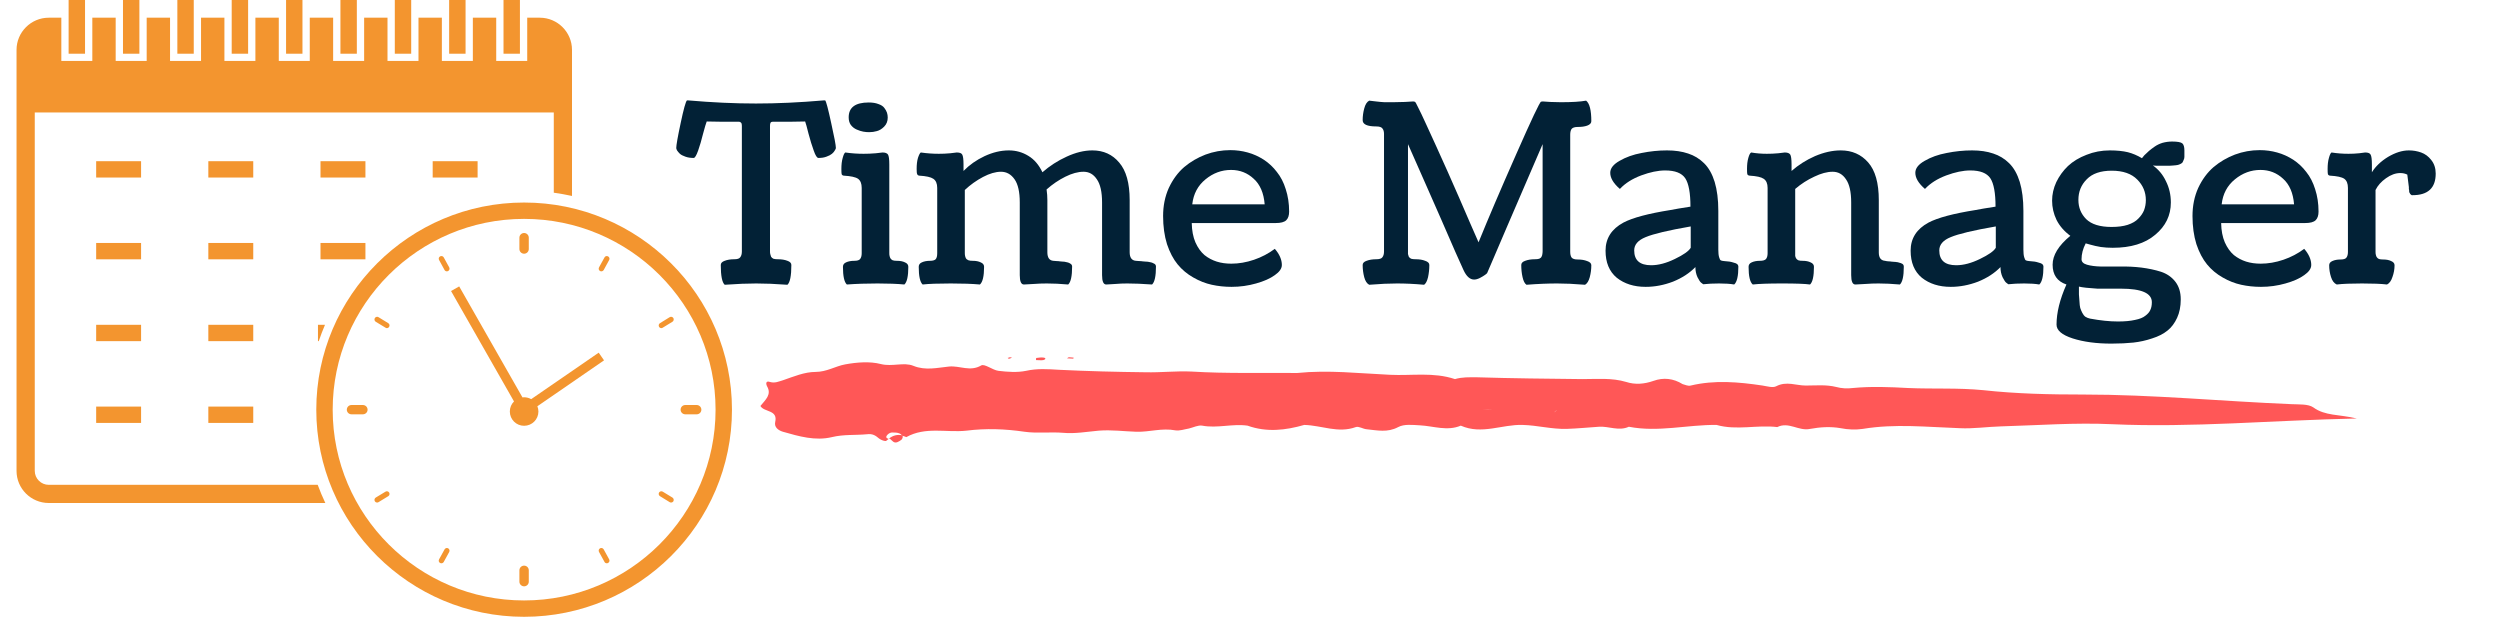 <svg xmlns="http://www.w3.org/2000/svg" xmlns:xlink="http://www.w3.org/1999/xlink" width="200" zoomAndPan="magnify" viewBox="0 0 150 37.5" height="50" preserveAspectRatio="xMidYMid meet" version="1.0"><defs><g/><clipPath id="id1"><path d="M 18 12 L 43.914 12 L 43.914 37.008 L 18 37.008 Z M 18 12 " clip-rule="nonzero"/></clipPath><clipPath id="id2"><path d="M 0.988 1 L 35 1 L 35 31 L 0.988 31 Z M 0.988 1 " clip-rule="nonzero"/></clipPath><clipPath id="id3"><path d="M 53 26 L 55 26 L 55 26.613 L 53 26.613 Z M 53 26 " clip-rule="nonzero"/></clipPath><clipPath id="id4"><path d="M 45 21.434 L 142 21.434 L 142 26.613 L 45 26.613 Z M 45 21.434 " clip-rule="nonzero"/></clipPath><clipPath id="id5"><path d="M 62 21.434 L 63 21.434 L 63 22 L 62 22 Z M 62 21.434 " clip-rule="nonzero"/></clipPath><clipPath id="id6"><path d="M 60 21.434 L 61 21.434 L 61 22 L 60 22 Z M 60 21.434 " clip-rule="nonzero"/></clipPath><clipPath id="id7"><path d="M 64 21.434 L 65 21.434 L 65 22 L 64 22 Z M 64 21.434 " clip-rule="nonzero"/></clipPath></defs><g clip-path="url(#id1)"><path fill="#f3952f" d="M 31.445 36.027 C 25.113 36.027 19.961 30.891 19.961 24.582 C 19.961 18.27 25.113 13.133 31.445 13.133 C 37.781 13.133 42.934 18.27 42.934 24.582 C 42.934 30.891 37.781 36.027 31.445 36.027 Z M 31.445 12.152 C 24.57 12.152 18.977 17.727 18.977 24.582 C 18.977 31.434 24.57 37.008 31.445 37.008 C 38.324 37.008 43.918 31.434 43.918 24.582 C 43.918 17.727 38.324 12.152 31.445 12.152 " fill-opacity="1" fill-rule="nonzero"/></g><path fill="#f3952f" d="M 31.445 15.223 C 31.602 15.223 31.727 15.098 31.727 14.941 L 31.727 14.262 C 31.727 14.105 31.602 13.98 31.445 13.98 C 31.293 13.98 31.164 14.105 31.164 14.262 L 31.164 14.941 C 31.164 15.098 31.293 15.223 31.445 15.223 " fill-opacity="1" fill-rule="nonzero"/><path fill="#f3952f" d="M 31.445 33.938 C 31.293 33.938 31.164 34.062 31.164 34.219 L 31.164 34.902 C 31.164 35.055 31.293 35.18 31.445 35.18 C 31.602 35.18 31.727 35.055 31.727 34.902 L 31.727 34.219 C 31.727 34.062 31.602 33.938 31.445 33.938 " fill-opacity="1" fill-rule="nonzero"/><path fill="#f3952f" d="M 41.801 24.301 L 41.117 24.301 C 40.961 24.301 40.836 24.426 40.836 24.582 C 40.836 24.734 40.961 24.859 41.117 24.859 L 41.801 24.859 C 41.957 24.859 42.082 24.734 42.082 24.582 C 42.082 24.426 41.957 24.301 41.801 24.301 " fill-opacity="1" fill-rule="nonzero"/><path fill="#f3952f" d="M 21.773 24.301 L 21.09 24.301 C 20.934 24.301 20.809 24.426 20.809 24.582 C 20.809 24.734 20.934 24.859 21.09 24.859 L 21.773 24.859 C 21.93 24.859 22.055 24.734 22.055 24.582 C 22.055 24.426 21.93 24.301 21.773 24.301 " fill-opacity="1" fill-rule="nonzero"/><path fill="#f3952f" d="M 40.348 29.855 L 39.766 29.5 C 39.691 29.453 39.59 29.477 39.543 29.551 C 39.5 29.625 39.523 29.727 39.598 29.77 L 40.18 30.129 C 40.207 30.145 40.234 30.152 40.266 30.152 C 40.316 30.152 40.371 30.125 40.402 30.078 C 40.445 30.004 40.422 29.902 40.348 29.855 " fill-opacity="1" fill-rule="nonzero"/><path fill="#f3952f" d="M 23.297 19.391 L 22.711 19.031 C 22.637 18.984 22.539 19.008 22.492 19.082 C 22.445 19.16 22.469 19.258 22.543 19.305 L 23.129 19.66 C 23.152 19.68 23.184 19.688 23.211 19.688 C 23.266 19.688 23.316 19.66 23.348 19.609 C 23.395 19.535 23.371 19.438 23.297 19.391 " fill-opacity="1" fill-rule="nonzero"/><path fill="#f3952f" d="M 36.223 32.965 C 36.18 32.887 36.082 32.855 36.004 32.898 C 35.926 32.941 35.898 33.039 35.941 33.117 L 36.27 33.715 C 36.297 33.77 36.352 33.797 36.41 33.797 C 36.434 33.797 36.461 33.793 36.484 33.777 C 36.562 33.738 36.594 33.641 36.551 33.562 L 36.223 32.965 " fill-opacity="1" fill-rule="nonzero"/><path fill="#f3952f" d="M 26.625 15.445 C 26.582 15.367 26.484 15.34 26.406 15.383 C 26.328 15.426 26.301 15.52 26.344 15.598 L 26.672 16.199 C 26.699 16.25 26.754 16.281 26.812 16.281 C 26.84 16.281 26.863 16.273 26.887 16.262 C 26.965 16.219 26.996 16.121 26.953 16.043 L 26.625 15.445 " fill-opacity="1" fill-rule="nonzero"/><path fill="#f3952f" d="M 23.129 29.5 L 22.543 29.855 C 22.469 29.902 22.445 30.004 22.492 30.078 C 22.523 30.125 22.574 30.152 22.629 30.152 C 22.656 30.152 22.688 30.145 22.711 30.129 L 23.297 29.77 C 23.371 29.727 23.395 29.625 23.348 29.551 C 23.301 29.477 23.203 29.453 23.129 29.5 " fill-opacity="1" fill-rule="nonzero"/><path fill="#f3952f" d="M 40.18 19.031 L 39.598 19.391 C 39.523 19.438 39.5 19.535 39.543 19.609 C 39.574 19.66 39.629 19.688 39.68 19.688 C 39.711 19.688 39.738 19.68 39.766 19.66 L 40.348 19.305 C 40.422 19.258 40.445 19.16 40.402 19.082 C 40.355 19.008 40.254 18.984 40.18 19.031 " fill-opacity="1" fill-rule="nonzero"/><path fill="#f3952f" d="M 26.887 32.898 C 26.812 32.855 26.715 32.887 26.672 32.965 L 26.344 33.562 C 26.301 33.641 26.328 33.738 26.406 33.777 C 26.43 33.793 26.457 33.797 26.484 33.797 C 26.539 33.797 26.594 33.77 26.625 33.715 L 26.953 33.117 C 26.996 33.039 26.965 32.941 26.887 32.898 " fill-opacity="1" fill-rule="nonzero"/><path fill="#f3952f" d="M 36.484 15.383 C 36.406 15.34 36.312 15.367 36.27 15.445 L 35.941 16.043 C 35.898 16.121 35.926 16.219 36.004 16.262 C 36.027 16.273 36.055 16.281 36.082 16.281 C 36.137 16.281 36.191 16.25 36.223 16.199 L 36.551 15.598 C 36.594 15.52 36.562 15.426 36.484 15.383 " fill-opacity="1" fill-rule="nonzero"/><path fill="#f3952f" d="M 36.242 21.621 L 35.922 21.16 L 31.871 23.949 C 31.746 23.879 31.602 23.836 31.445 23.836 C 31.414 23.836 31.379 23.84 31.348 23.844 L 27.551 17.184 L 27.062 17.461 L 30.84 24.086 C 30.684 24.242 30.59 24.453 30.59 24.691 C 30.59 25.164 30.973 25.547 31.445 25.547 C 31.922 25.547 32.305 25.164 32.305 24.691 C 32.305 24.578 32.281 24.473 32.242 24.375 L 36.242 21.621 " fill-opacity="1" fill-rule="nonzero"/><g clip-path="url(#id2)"><path fill="#f3952f" d="M 2.926 29.09 C 2.465 29.09 2.086 28.715 2.086 28.254 L 2.086 6.746 L 33.227 6.746 L 33.227 11.562 C 33.598 11.613 33.961 11.68 34.32 11.758 L 34.32 2.992 C 34.32 1.93 33.453 1.062 32.387 1.062 L 31.633 1.062 L 31.633 3.656 L 29.773 3.656 L 29.773 1.062 L 28.371 1.062 L 28.371 3.656 L 26.512 3.656 L 26.512 1.062 L 25.109 1.062 L 25.109 3.656 L 23.25 3.656 L 23.25 1.062 L 21.848 1.062 L 21.848 3.656 L 19.988 3.656 L 19.988 1.062 L 18.586 1.062 L 18.586 3.656 L 16.727 3.656 L 16.727 1.062 L 15.324 1.062 L 15.324 3.656 L 13.465 3.656 L 13.465 1.062 L 12.062 1.062 L 12.062 3.656 L 10.203 3.656 L 10.203 1.062 L 8.801 1.062 L 8.801 3.656 L 6.941 3.656 L 6.941 1.062 L 5.539 1.062 L 5.539 3.656 L 3.68 3.656 L 3.68 1.062 L 2.926 1.062 C 1.859 1.062 0.992 1.93 0.992 2.992 L 0.992 28.254 C 0.992 29.316 1.859 30.18 2.926 30.18 L 19.52 30.18 C 19.352 29.824 19.199 29.461 19.062 29.09 L 2.926 29.09 " fill-opacity="1" fill-rule="nonzero"/></g><path fill="#f3952f" d="M 5.102 -0.004 L 4.117 -0.004 L 4.117 3.223 L 5.102 3.223 L 5.102 -0.004 " fill-opacity="1" fill-rule="nonzero"/><path fill="#f3952f" d="M 8.363 -0.004 L 7.379 -0.004 L 7.379 3.223 L 8.363 3.223 L 8.363 -0.004 " fill-opacity="1" fill-rule="nonzero"/><path fill="#f3952f" d="M 11.625 -0.004 L 10.641 -0.004 L 10.641 3.223 L 11.625 3.223 L 11.625 -0.004 " fill-opacity="1" fill-rule="nonzero"/><path fill="#f3952f" d="M 14.887 -0.004 L 13.902 -0.004 L 13.902 3.223 L 14.887 3.223 L 14.887 -0.004 " fill-opacity="1" fill-rule="nonzero"/><path fill="#f3952f" d="M 18.148 -0.004 L 17.164 -0.004 L 17.164 3.223 L 18.148 3.223 L 18.148 -0.004 " fill-opacity="1" fill-rule="nonzero"/><path fill="#f3952f" d="M 21.41 -0.004 L 20.426 -0.004 L 20.426 3.223 L 21.41 3.223 L 21.41 -0.004 " fill-opacity="1" fill-rule="nonzero"/><path fill="#f3952f" d="M 24.672 -0.004 L 23.688 -0.004 L 23.688 3.223 L 24.672 3.223 L 24.672 -0.004 " fill-opacity="1" fill-rule="nonzero"/><path fill="#f3952f" d="M 27.934 -0.004 L 26.949 -0.004 L 26.949 3.223 L 27.934 3.223 L 27.934 -0.004 " fill-opacity="1" fill-rule="nonzero"/><path fill="#f3952f" d="M 31.195 -0.004 L 30.211 -0.004 L 30.211 3.223 L 31.195 3.223 L 31.195 -0.004 " fill-opacity="1" fill-rule="nonzero"/><path fill="#f3952f" d="M 8.465 14.578 L 5.77 14.578 L 5.77 15.559 L 8.465 15.559 L 8.465 14.578 " fill-opacity="1" fill-rule="nonzero"/><path fill="#f3952f" d="M 15.195 14.578 L 12.5 14.578 L 12.5 15.559 L 15.195 15.559 L 15.195 14.578 " fill-opacity="1" fill-rule="nonzero"/><path fill="#f3952f" d="M 21.926 14.578 L 19.23 14.578 L 19.23 15.559 L 21.926 15.559 L 21.926 14.578 " fill-opacity="1" fill-rule="nonzero"/><path fill="#f3952f" d="M 19.078 20.469 L 19.125 20.469 C 19.238 20.137 19.363 19.809 19.5 19.488 L 19.078 19.488 L 19.078 20.469 " fill-opacity="1" fill-rule="nonzero"/><path fill="#f3952f" d="M 8.465 9.672 L 5.77 9.672 L 5.77 10.652 L 8.465 10.652 L 8.465 9.672 " fill-opacity="1" fill-rule="nonzero"/><path fill="#f3952f" d="M 15.195 9.672 L 12.5 9.672 L 12.5 10.652 L 15.195 10.652 L 15.195 9.672 " fill-opacity="1" fill-rule="nonzero"/><path fill="#f3952f" d="M 21.926 9.672 L 19.23 9.672 L 19.23 10.652 L 21.926 10.652 L 21.926 9.672 " fill-opacity="1" fill-rule="nonzero"/><path fill="#f3952f" d="M 5.77 25.375 L 8.465 25.375 L 8.465 24.395 L 5.77 24.395 L 5.77 25.375 " fill-opacity="1" fill-rule="nonzero"/><path fill="#f3952f" d="M 12.5 25.375 L 15.195 25.375 L 15.195 24.395 L 12.5 24.395 L 12.5 25.375 " fill-opacity="1" fill-rule="nonzero"/><path fill="#f3952f" d="M 8.465 19.488 L 5.77 19.488 L 5.77 20.469 L 8.465 20.469 L 8.465 19.488 " fill-opacity="1" fill-rule="nonzero"/><path fill="#f3952f" d="M 15.195 19.488 L 12.5 19.488 L 12.5 20.469 L 15.195 20.469 L 15.195 19.488 " fill-opacity="1" fill-rule="nonzero"/><path fill="#f3952f" d="M 28.656 10.652 L 28.656 9.672 L 25.961 9.672 L 25.961 10.652 L 28.656 10.652 " fill-opacity="1" fill-rule="nonzero"/><g clip-path="url(#id3)"><path fill="#ff5757" d="M 54.137 26.121 C 54.18 26.184 54.18 26.27 54.094 26.379 C 54.027 26.441 53.938 26.484 53.848 26.527 C 53.629 26.613 53.539 26.441 53.43 26.355 C 53.406 26.336 53.363 26.312 53.34 26.312 C 53.586 26.121 53.848 26.055 54.137 26.121 Z M 54.137 26.121 " fill-opacity="1" fill-rule="nonzero"/></g><g clip-path="url(#id4)"><path fill="#ff5757" d="M 46.023 23.176 C 45.938 23.004 45.957 22.832 46.199 22.918 C 46.488 23.004 46.711 22.895 46.996 22.809 C 47.617 22.594 48.277 22.316 48.922 22.316 C 49.605 22.316 50.113 21.973 50.711 21.863 C 51.418 21.734 52.191 21.672 52.855 21.844 C 53.539 22.016 54.227 21.715 54.801 21.949 C 55.531 22.25 56.258 22.059 56.945 21.992 C 57.586 21.93 58.203 22.316 58.867 21.93 C 59.066 21.801 59.555 22.207 59.906 22.25 C 60.461 22.316 61.035 22.359 61.562 22.25 C 62.227 22.102 62.867 22.145 63.555 22.188 C 65.277 22.273 67.004 22.316 68.727 22.336 C 69.656 22.359 70.562 22.25 71.488 22.293 C 73.613 22.422 75.734 22.359 77.836 22.379 C 79.691 22.188 81.547 22.402 83.406 22.488 C 84.711 22.551 86.012 22.316 87.297 22.746 C 87.738 22.617 88.156 22.637 88.621 22.637 C 90.723 22.703 92.844 22.723 94.945 22.746 C 95.828 22.746 96.711 22.66 97.574 22.918 C 98.105 23.09 98.656 23.047 99.211 22.852 C 99.809 22.637 100.402 22.703 100.957 23.047 C 101.113 23.09 101.289 23.176 101.441 23.133 C 102.879 22.789 104.316 22.918 105.754 23.133 C 106.02 23.176 106.371 23.281 106.57 23.176 C 107.191 22.852 107.766 23.133 108.34 23.133 C 108.961 23.133 109.555 23.066 110.176 23.219 C 110.484 23.305 110.84 23.324 111.168 23.281 C 112.273 23.176 113.379 23.219 114.484 23.281 C 115.988 23.348 117.492 23.262 118.996 23.41 C 120.984 23.629 122.996 23.672 124.984 23.672 C 129.164 23.672 133.32 24.078 137.496 24.25 C 137.941 24.273 138.492 24.23 138.801 24.445 C 139.508 24.961 140.328 24.852 141.41 25.109 C 136.281 25.219 131.527 25.668 126.73 25.453 C 124.52 25.348 122.289 25.52 120.078 25.582 C 119.238 25.605 118.398 25.734 117.582 25.691 C 115.637 25.625 113.711 25.41 111.766 25.734 C 111.348 25.797 110.859 25.777 110.441 25.691 C 109.82 25.582 109.203 25.625 108.605 25.734 C 107.922 25.883 107.324 25.281 106.637 25.625 C 105.422 25.477 104.207 25.84 102.992 25.496 C 101.246 25.477 99.496 25.949 97.73 25.605 C 97.133 25.883 96.512 25.562 95.938 25.605 C 95.297 25.648 94.656 25.711 93.992 25.734 C 93.086 25.754 92.246 25.52 91.363 25.496 C 90.125 25.453 88.91 26.098 87.648 25.539 C 86.832 25.883 86.012 25.562 85.195 25.52 C 84.754 25.496 84.246 25.434 83.891 25.625 C 83.25 25.969 82.633 25.82 81.988 25.754 C 81.77 25.734 81.527 25.562 81.348 25.625 C 80.289 26.012 79.293 25.52 78.254 25.496 C 77.125 25.82 76 25.949 74.852 25.539 C 73.945 25.41 73.039 25.711 72.133 25.539 C 71.887 25.496 71.602 25.648 71.336 25.711 C 71.07 25.754 70.781 25.863 70.516 25.82 C 69.723 25.668 68.969 25.926 68.195 25.906 C 67.445 25.883 66.691 25.777 65.918 25.84 C 65.211 25.906 64.461 26.035 63.797 25.969 C 63.023 25.906 62.227 26.012 61.477 25.906 C 60.305 25.734 59.156 25.691 57.984 25.84 C 56.789 25.969 55.531 25.582 54.379 26.227 C 54.293 26.184 54.203 26.164 54.113 26.141 C 54.094 26.078 54.027 26.035 53.98 26.012 C 53.848 25.949 53.672 25.949 53.52 25.949 C 53.43 25.949 53.32 26.012 53.254 26.078 C 53.098 26.25 53.207 26.293 53.32 26.336 C 53.273 26.379 53.23 26.398 53.188 26.441 C 53.121 26.508 52.855 26.398 52.746 26.312 C 52.523 26.121 52.348 26.012 52.016 26.055 C 51.309 26.121 50.621 26.055 49.914 26.227 C 48.922 26.465 47.949 26.184 46.977 25.906 C 46.688 25.82 46.445 25.625 46.512 25.324 C 46.688 24.574 45.848 24.746 45.625 24.359 C 45.938 23.973 46.312 23.672 46.023 23.176 Z M 99.254 24.789 C 99.32 24.746 99.363 24.68 99.43 24.637 C 99.363 24.68 99.32 24.746 99.254 24.789 Z M 75.469 24.445 C 75.559 24.488 75.645 24.531 75.711 24.574 C 75.645 24.531 75.559 24.488 75.469 24.445 Z M 89.574 24.594 C 89.375 24.574 89.176 24.574 88.953 24.551 C 89.195 24.574 89.375 24.594 89.574 24.594 Z M 93.242 24.746 C 93.309 24.703 93.375 24.637 93.418 24.617 C 93.352 24.637 93.285 24.703 93.242 24.746 Z M 93.242 24.746 " fill-opacity="1" fill-rule="nonzero"/></g><g clip-path="url(#id5)"><path fill="#ff5757" d="M 62.602 21.605 C 62.473 21.629 62.316 21.605 62.16 21.605 C 62.16 21.543 62.16 21.477 62.184 21.477 C 62.34 21.457 62.473 21.434 62.625 21.457 C 62.758 21.477 62.758 21.562 62.602 21.605 Z M 62.602 21.605 " fill-opacity="1" fill-rule="nonzero"/></g><g clip-path="url(#id6)"><path fill="#ff5757" d="M 60.461 21.477 C 60.504 21.457 60.547 21.457 60.59 21.434 C 60.637 21.434 60.68 21.457 60.723 21.457 C 60.656 21.477 60.613 21.52 60.547 21.52 C 60.527 21.543 60.504 21.5 60.461 21.477 Z M 60.461 21.477 " fill-opacity="1" fill-rule="nonzero"/></g><g clip-path="url(#id7)"><path fill="#ff5757" d="M 64.02 21.5 C 64.062 21.477 64.105 21.434 64.129 21.434 C 64.219 21.434 64.328 21.457 64.418 21.457 C 64.418 21.477 64.395 21.52 64.395 21.52 C 64.262 21.52 64.152 21.5 64.02 21.5 Z M 64.02 21.5 " fill-opacity="1" fill-rule="nonzero"/></g><g fill="#022136" fill-opacity="1"><g transform="translate(40.528, 17.008)"><g><path d="M 3.984 -1.922 L 3.984 -9.453 C 3.984 -9.504 3.977 -9.547 3.969 -9.578 C 3.969 -9.609 3.953 -9.633 3.922 -9.656 C 3.898 -9.688 3.863 -9.703 3.812 -9.703 C 3.582 -9.703 3.25 -9.703 2.812 -9.703 C 2.383 -9.711 2.07 -9.719 1.875 -9.719 C 1.832 -9.613 1.758 -9.367 1.656 -8.984 C 1.562 -8.598 1.461 -8.258 1.359 -7.969 C 1.254 -7.676 1.164 -7.531 1.094 -7.531 C 0.906 -7.531 0.738 -7.555 0.594 -7.609 C 0.445 -7.66 0.336 -7.719 0.266 -7.781 C 0.191 -7.852 0.133 -7.922 0.094 -7.984 C 0.062 -8.047 0.047 -8.094 0.047 -8.125 C 0.047 -8.289 0.133 -8.789 0.312 -9.625 C 0.488 -10.457 0.613 -10.91 0.688 -10.984 C 0.695 -10.984 0.707 -10.984 0.719 -10.984 C 0.738 -10.984 0.754 -10.984 0.766 -10.984 C 2.211 -10.859 3.566 -10.797 4.828 -10.797 C 6.086 -10.797 7.441 -10.859 8.891 -10.984 C 8.898 -10.984 8.91 -10.984 8.922 -10.984 C 8.941 -10.984 8.961 -10.984 8.984 -10.984 C 9.047 -10.91 9.164 -10.457 9.344 -9.625 C 9.531 -8.789 9.625 -8.289 9.625 -8.125 C 9.625 -8.094 9.602 -8.047 9.562 -7.984 C 9.531 -7.922 9.473 -7.852 9.391 -7.781 C 9.316 -7.719 9.207 -7.66 9.062 -7.609 C 8.926 -7.555 8.766 -7.531 8.578 -7.531 C 8.492 -7.531 8.398 -7.676 8.297 -7.969 C 8.191 -8.258 8.086 -8.598 7.984 -8.984 C 7.891 -9.367 7.82 -9.613 7.781 -9.719 C 7.594 -9.719 7.281 -9.711 6.844 -9.703 C 6.406 -9.703 6.07 -9.703 5.844 -9.703 C 5.77 -9.703 5.723 -9.68 5.703 -9.641 C 5.68 -9.598 5.672 -9.535 5.672 -9.453 L 5.672 -1.938 C 5.672 -1.863 5.676 -1.805 5.688 -1.766 C 5.695 -1.723 5.711 -1.672 5.734 -1.609 C 5.766 -1.555 5.812 -1.516 5.875 -1.484 C 5.945 -1.461 6.035 -1.453 6.141 -1.453 C 6.367 -1.453 6.562 -1.422 6.719 -1.359 C 6.875 -1.305 6.953 -1.223 6.953 -1.109 C 6.953 -0.461 6.875 -0.066 6.719 0.078 C 5.988 0.023 5.363 0 4.844 0 C 4.332 0 3.703 0.023 2.953 0.078 C 2.797 -0.066 2.719 -0.461 2.719 -1.109 C 2.719 -1.223 2.797 -1.305 2.953 -1.359 C 3.109 -1.422 3.301 -1.453 3.531 -1.453 C 3.719 -1.453 3.836 -1.492 3.891 -1.578 C 3.953 -1.66 3.984 -1.773 3.984 -1.922 Z M 3.984 -1.922 "/></g></g></g><g fill="#022136" fill-opacity="1"><g transform="translate(50.202, 17.008)"><g><path d="M 1.953 -9.078 C 1.836 -9.078 1.719 -9.086 1.594 -9.109 C 1.477 -9.129 1.348 -9.172 1.203 -9.234 C 1.055 -9.297 0.938 -9.391 0.844 -9.516 C 0.758 -9.641 0.719 -9.789 0.719 -9.969 C 0.719 -10.562 1.117 -10.859 1.922 -10.859 C 2.148 -10.859 2.344 -10.828 2.5 -10.766 C 2.664 -10.711 2.785 -10.633 2.859 -10.531 C 2.93 -10.438 2.984 -10.344 3.016 -10.25 C 3.047 -10.156 3.062 -10.055 3.062 -9.953 C 3.062 -9.734 2.988 -9.551 2.844 -9.406 C 2.707 -9.27 2.562 -9.18 2.406 -9.141 C 2.258 -9.098 2.109 -9.078 1.953 -9.078 Z M 3.156 -7.141 L 3.156 -1.828 C 3.156 -1.754 3.16 -1.695 3.172 -1.656 C 3.18 -1.613 3.195 -1.566 3.219 -1.516 C 3.25 -1.461 3.297 -1.422 3.359 -1.391 C 3.43 -1.367 3.52 -1.359 3.625 -1.359 C 3.812 -1.359 3.969 -1.328 4.094 -1.266 C 4.227 -1.211 4.297 -1.125 4.297 -1 C 4.297 -0.438 4.219 -0.082 4.062 0.062 C 3.625 0.02 3.086 0 2.453 0 C 1.797 0 1.18 0.02 0.609 0.062 C 0.453 -0.082 0.375 -0.438 0.375 -1 C 0.375 -1.125 0.438 -1.211 0.562 -1.266 C 0.695 -1.328 0.859 -1.359 1.047 -1.359 C 1.234 -1.359 1.352 -1.395 1.406 -1.469 C 1.469 -1.551 1.5 -1.664 1.5 -1.812 L 1.5 -5.734 C 1.5 -5.992 1.426 -6.176 1.281 -6.281 C 1.133 -6.383 0.848 -6.445 0.422 -6.469 C 0.359 -6.477 0.316 -6.508 0.297 -6.562 C 0.285 -6.613 0.281 -6.719 0.281 -6.875 C 0.281 -7.125 0.305 -7.344 0.359 -7.531 C 0.41 -7.719 0.461 -7.828 0.516 -7.859 C 0.891 -7.805 1.254 -7.781 1.609 -7.781 C 1.836 -7.781 2.082 -7.789 2.344 -7.812 C 2.602 -7.844 2.738 -7.859 2.75 -7.859 C 2.914 -7.859 3.023 -7.816 3.078 -7.734 C 3.129 -7.648 3.156 -7.453 3.156 -7.141 Z M 3.156 -7.141 "/></g></g></g><g fill="#022136" fill-opacity="1"><g transform="translate(54.733, 17.008)"><g><path d="M 3.078 -7.141 L 3.078 -6.75 C 3.43 -7.113 3.852 -7.41 4.344 -7.641 C 4.832 -7.867 5.316 -7.984 5.797 -7.984 C 6.223 -7.984 6.613 -7.875 6.969 -7.656 C 7.32 -7.445 7.602 -7.117 7.812 -6.672 C 8.25 -7.055 8.734 -7.367 9.266 -7.609 C 9.805 -7.859 10.32 -7.984 10.812 -7.984 C 11.477 -7.984 12.016 -7.738 12.422 -7.25 C 12.836 -6.77 13.047 -6.02 13.047 -5 L 13.047 -1.875 C 13.047 -1.551 13.172 -1.379 13.422 -1.359 C 13.473 -1.359 13.539 -1.352 13.625 -1.344 C 13.707 -1.344 13.77 -1.336 13.812 -1.328 C 13.863 -1.328 13.926 -1.32 14 -1.312 C 14.07 -1.312 14.129 -1.305 14.172 -1.297 C 14.223 -1.285 14.273 -1.273 14.328 -1.266 C 14.379 -1.254 14.422 -1.238 14.453 -1.219 C 14.484 -1.207 14.516 -1.191 14.547 -1.172 C 14.578 -1.148 14.598 -1.125 14.609 -1.094 C 14.617 -1.07 14.625 -1.047 14.625 -1.016 C 14.625 -0.441 14.547 -0.082 14.391 0.062 C 13.816 0.02 13.32 0 12.906 0 C 12.664 0 12.422 0.008 12.172 0.031 C 11.922 0.051 11.742 0.062 11.641 0.062 C 11.473 0.062 11.391 -0.125 11.391 -0.5 L 11.391 -4.859 C 11.391 -5.492 11.285 -5.957 11.078 -6.25 C 10.879 -6.551 10.613 -6.703 10.281 -6.703 C 9.945 -6.703 9.582 -6.602 9.188 -6.406 C 8.789 -6.207 8.414 -5.953 8.062 -5.641 C 8.094 -5.422 8.109 -5.207 8.109 -5 L 8.109 -1.875 C 8.109 -1.551 8.227 -1.379 8.469 -1.359 C 8.52 -1.359 8.582 -1.352 8.656 -1.344 C 8.738 -1.344 8.801 -1.336 8.844 -1.328 C 8.895 -1.328 8.953 -1.32 9.016 -1.312 C 9.086 -1.312 9.141 -1.305 9.172 -1.297 C 9.211 -1.285 9.258 -1.273 9.312 -1.266 C 9.363 -1.254 9.406 -1.238 9.438 -1.219 C 9.469 -1.207 9.492 -1.191 9.516 -1.172 C 9.547 -1.148 9.566 -1.125 9.578 -1.094 C 9.586 -1.07 9.594 -1.047 9.594 -1.016 C 9.594 -0.441 9.516 -0.082 9.359 0.062 C 8.891 0.02 8.461 0 8.078 0 C 7.828 0 7.555 0.008 7.266 0.031 C 6.973 0.051 6.785 0.062 6.703 0.062 C 6.535 0.062 6.453 -0.125 6.453 -0.5 L 6.453 -4.859 C 6.453 -5.492 6.348 -5.957 6.141 -6.25 C 5.93 -6.551 5.66 -6.703 5.328 -6.703 C 5.004 -6.703 4.645 -6.598 4.25 -6.391 C 3.852 -6.18 3.488 -5.922 3.156 -5.609 L 3.156 -1.828 C 3.156 -1.766 3.16 -1.707 3.172 -1.656 C 3.18 -1.613 3.195 -1.566 3.219 -1.516 C 3.25 -1.461 3.301 -1.422 3.375 -1.391 C 3.445 -1.367 3.535 -1.359 3.641 -1.359 C 3.828 -1.359 3.984 -1.328 4.109 -1.266 C 4.242 -1.211 4.312 -1.125 4.312 -1 C 4.312 -0.438 4.227 -0.082 4.062 0.062 C 3.594 0.02 3.008 0 2.312 0 C 1.551 0 0.988 0.02 0.625 0.062 C 0.469 -0.082 0.391 -0.438 0.391 -1 C 0.391 -1.125 0.453 -1.211 0.578 -1.266 C 0.711 -1.328 0.875 -1.359 1.062 -1.359 C 1.227 -1.359 1.344 -1.391 1.406 -1.453 C 1.469 -1.523 1.5 -1.645 1.5 -1.812 L 1.5 -5.734 C 1.5 -5.992 1.422 -6.176 1.266 -6.281 C 1.117 -6.383 0.836 -6.445 0.422 -6.469 C 0.359 -6.477 0.316 -6.508 0.297 -6.562 C 0.273 -6.613 0.266 -6.719 0.266 -6.875 C 0.266 -7.125 0.289 -7.344 0.344 -7.531 C 0.406 -7.719 0.461 -7.828 0.516 -7.859 C 0.891 -7.805 1.25 -7.781 1.594 -7.781 C 1.812 -7.781 2.039 -7.789 2.281 -7.812 C 2.531 -7.844 2.66 -7.859 2.672 -7.859 C 2.848 -7.859 2.957 -7.816 3 -7.734 C 3.051 -7.648 3.078 -7.453 3.078 -7.141 Z M 3.078 -7.141 "/></g></g></g><g fill="#022136" fill-opacity="1"><g transform="translate(69.536, 17.008)"><g><path d="M 7.812 -4.312 C 7.812 -4.082 7.754 -3.91 7.641 -3.797 C 7.523 -3.68 7.312 -3.625 7 -3.625 L 1.969 -3.625 C 1.977 -3.176 2.051 -2.789 2.188 -2.469 C 2.332 -2.145 2.516 -1.891 2.734 -1.703 C 2.961 -1.523 3.207 -1.395 3.469 -1.312 C 3.738 -1.227 4.031 -1.188 4.344 -1.188 C 4.789 -1.188 5.242 -1.266 5.703 -1.422 C 6.16 -1.578 6.578 -1.797 6.953 -2.078 C 7.234 -1.754 7.375 -1.43 7.375 -1.109 C 7.375 -0.898 7.234 -0.695 6.953 -0.5 C 6.68 -0.301 6.305 -0.133 5.828 0 C 5.359 0.133 4.867 0.203 4.359 0.203 C 3.941 0.203 3.547 0.16 3.172 0.078 C 2.797 -0.004 2.426 -0.148 2.062 -0.359 C 1.695 -0.566 1.383 -0.828 1.125 -1.141 C 0.863 -1.461 0.648 -1.867 0.484 -2.359 C 0.328 -2.859 0.25 -3.422 0.25 -4.047 C 0.25 -4.66 0.363 -5.223 0.594 -5.734 C 0.832 -6.242 1.141 -6.66 1.516 -6.984 C 1.898 -7.305 2.328 -7.555 2.797 -7.734 C 3.273 -7.91 3.77 -8 4.281 -8 C 4.645 -8 4.992 -7.953 5.328 -7.859 C 5.672 -7.766 5.992 -7.617 6.297 -7.422 C 6.598 -7.223 6.859 -6.977 7.078 -6.688 C 7.305 -6.406 7.484 -6.062 7.609 -5.656 C 7.742 -5.25 7.812 -4.801 7.812 -4.312 Z M 6.344 -4.75 C 6.289 -5.426 6.07 -5.938 5.688 -6.281 C 5.312 -6.633 4.859 -6.812 4.328 -6.812 C 3.766 -6.812 3.254 -6.625 2.797 -6.25 C 2.336 -5.875 2.07 -5.375 2 -4.75 Z M 6.344 -4.75 "/></g></g></g><g fill="#022136" fill-opacity="1"><g transform="translate(77.612, 17.008)"><g/></g></g><g fill="#022136" fill-opacity="1"><g transform="translate(81.26, 17.008)"><g><path d="M 0.891 -10.969 C 0.973 -10.957 1.109 -10.941 1.297 -10.922 C 1.484 -10.898 1.656 -10.883 1.812 -10.875 C 1.969 -10.875 2.141 -10.875 2.328 -10.875 C 2.523 -10.875 2.758 -10.879 3.031 -10.891 C 3.312 -10.91 3.484 -10.922 3.547 -10.922 C 3.555 -10.922 3.57 -10.914 3.594 -10.906 C 3.613 -10.906 3.625 -10.906 3.625 -10.906 C 3.656 -10.906 3.723 -10.789 3.828 -10.562 C 3.941 -10.344 4.098 -10.016 4.297 -9.578 C 4.492 -9.148 4.691 -8.719 4.891 -8.281 C 5.086 -7.852 5.328 -7.32 5.609 -6.688 C 5.891 -6.051 6.117 -5.531 6.297 -5.125 C 6.473 -4.719 6.691 -4.211 6.953 -3.609 C 7.211 -3.016 7.379 -2.633 7.453 -2.469 C 8.023 -3.875 8.773 -5.629 9.703 -7.734 C 10.629 -9.836 11.129 -10.895 11.203 -10.906 C 11.234 -10.914 11.266 -10.922 11.297 -10.922 C 11.336 -10.922 11.488 -10.91 11.75 -10.891 C 12.008 -10.879 12.223 -10.875 12.391 -10.875 C 13.066 -10.875 13.57 -10.906 13.906 -10.969 C 14.113 -10.812 14.219 -10.398 14.219 -9.734 C 14.219 -9.617 14.133 -9.531 13.969 -9.469 C 13.812 -9.414 13.625 -9.391 13.406 -9.391 C 13.219 -9.391 13.094 -9.348 13.031 -9.266 C 12.977 -9.18 12.953 -9.066 12.953 -8.922 L 12.953 -1.906 C 12.953 -1.758 12.977 -1.645 13.031 -1.562 C 13.094 -1.477 13.219 -1.438 13.406 -1.438 C 13.625 -1.438 13.812 -1.406 13.969 -1.344 C 14.133 -1.289 14.219 -1.207 14.219 -1.094 C 14.219 -0.852 14.188 -0.613 14.125 -0.375 C 14.062 -0.145 13.969 0.004 13.844 0.078 C 13.188 0.023 12.629 0 12.172 0 C 11.641 0 11.023 0.023 10.328 0.078 C 10.223 0.004 10.145 -0.145 10.094 -0.375 C 10.039 -0.613 10.016 -0.859 10.016 -1.109 C 10.016 -1.223 10.094 -1.305 10.25 -1.359 C 10.414 -1.422 10.609 -1.453 10.828 -1.453 C 10.93 -1.453 11.02 -1.461 11.094 -1.484 C 11.164 -1.516 11.211 -1.555 11.234 -1.609 C 11.266 -1.672 11.281 -1.723 11.281 -1.766 C 11.289 -1.805 11.297 -1.863 11.297 -1.938 L 11.297 -8.359 C 11.297 -8.359 11.18 -8.094 10.953 -7.562 C 10.723 -7.039 10.445 -6.398 10.125 -5.641 C 9.801 -4.879 9.473 -4.117 9.141 -3.359 C 8.816 -2.598 8.539 -1.953 8.312 -1.422 L 7.969 -0.625 C 7.969 -0.613 7.926 -0.578 7.844 -0.516 C 7.77 -0.461 7.664 -0.398 7.531 -0.328 C 7.406 -0.266 7.289 -0.234 7.188 -0.234 C 6.938 -0.234 6.723 -0.426 6.547 -0.812 C 6.484 -0.945 6.32 -1.305 6.062 -1.891 C 5.812 -2.473 5.531 -3.117 5.219 -3.828 C 4.906 -4.535 4.598 -5.234 4.297 -5.922 C 3.992 -6.617 3.738 -7.195 3.531 -7.656 C 3.32 -8.125 3.219 -8.359 3.219 -8.359 L 3.219 -1.938 C 3.219 -1.863 3.219 -1.805 3.219 -1.766 C 3.227 -1.723 3.242 -1.672 3.266 -1.609 C 3.297 -1.555 3.344 -1.516 3.406 -1.484 C 3.477 -1.461 3.57 -1.453 3.688 -1.453 C 3.906 -1.453 4.094 -1.422 4.25 -1.359 C 4.414 -1.305 4.5 -1.223 4.5 -1.109 C 4.5 -0.859 4.473 -0.613 4.422 -0.375 C 4.367 -0.145 4.289 0.004 4.188 0.078 C 3.594 0.023 3.051 0 2.562 0 C 2.102 0 1.547 0.023 0.891 0.078 C 0.754 0.004 0.656 -0.145 0.594 -0.375 C 0.531 -0.613 0.5 -0.859 0.5 -1.109 C 0.5 -1.223 0.578 -1.305 0.734 -1.359 C 0.898 -1.422 1.094 -1.453 1.312 -1.453 C 1.508 -1.453 1.633 -1.492 1.688 -1.578 C 1.75 -1.66 1.781 -1.773 1.781 -1.922 L 1.781 -8.969 C 1.781 -9.113 1.75 -9.223 1.688 -9.297 C 1.633 -9.379 1.508 -9.422 1.312 -9.422 C 0.77 -9.422 0.5 -9.547 0.5 -9.797 C 0.5 -10.035 0.531 -10.27 0.594 -10.5 C 0.656 -10.738 0.754 -10.895 0.891 -10.969 Z M 0.891 -10.969 "/></g></g></g><g fill="#022136" fill-opacity="1"><g transform="translate(96.099, 17.008)"><g><path d="M 5.625 -0.984 C 5.27 -0.617 4.82 -0.328 4.281 -0.109 C 3.738 0.098 3.191 0.203 2.641 0.203 C 1.941 0.203 1.363 0.02 0.906 -0.344 C 0.457 -0.719 0.234 -1.258 0.234 -1.969 C 0.234 -2.707 0.594 -3.27 1.312 -3.656 C 1.863 -3.945 2.801 -4.195 4.125 -4.406 C 4.375 -4.457 4.773 -4.523 5.328 -4.609 C 5.328 -5.43 5.223 -6 5.016 -6.312 C 4.805 -6.625 4.406 -6.781 3.812 -6.781 C 3.383 -6.781 2.906 -6.68 2.375 -6.484 C 1.844 -6.285 1.414 -6.016 1.094 -5.672 C 0.707 -6.004 0.516 -6.328 0.516 -6.641 C 0.516 -6.91 0.703 -7.148 1.078 -7.359 C 1.453 -7.578 1.891 -7.734 2.391 -7.828 C 2.898 -7.93 3.41 -7.984 3.922 -7.984 C 4.398 -7.984 4.82 -7.922 5.188 -7.797 C 5.551 -7.68 5.867 -7.488 6.141 -7.219 C 6.422 -6.945 6.633 -6.57 6.781 -6.094 C 6.926 -5.613 7 -5.035 7 -4.359 L 7 -2.031 C 7 -1.832 7.016 -1.68 7.047 -1.578 C 7.078 -1.473 7.109 -1.41 7.141 -1.391 C 7.18 -1.367 7.25 -1.352 7.344 -1.344 C 7.488 -1.332 7.598 -1.32 7.672 -1.312 C 7.742 -1.301 7.828 -1.281 7.922 -1.25 C 8.023 -1.227 8.098 -1.195 8.141 -1.156 C 8.18 -1.113 8.203 -1.066 8.203 -1.016 C 8.203 -0.441 8.117 -0.082 7.953 0.062 C 7.723 0.02 7.422 0 7.047 0 C 6.703 0 6.383 0.016 6.094 0.047 C 6.062 0.023 6.02 -0.004 5.969 -0.047 C 5.914 -0.086 5.844 -0.195 5.75 -0.375 C 5.664 -0.562 5.625 -0.766 5.625 -0.984 Z M 2.969 -1.094 C 3.406 -1.094 3.879 -1.219 4.391 -1.469 C 4.91 -1.719 5.227 -1.941 5.344 -2.141 L 5.344 -3.422 C 4.008 -3.191 3.109 -2.977 2.641 -2.781 C 2.18 -2.594 1.953 -2.328 1.953 -1.984 C 1.953 -1.391 2.289 -1.094 2.969 -1.094 Z M 2.969 -1.094 "/></g></g></g><g fill="#022136" fill-opacity="1"><g transform="translate(104.54, 17.008)"><g><path d="M 9.453 0.062 C 8.973 0.02 8.547 0 8.172 0 C 7.922 0 7.648 0.008 7.359 0.031 C 7.066 0.051 6.875 0.062 6.781 0.062 C 6.613 0.062 6.531 -0.125 6.531 -0.5 L 6.531 -4.859 C 6.531 -5.492 6.426 -5.957 6.219 -6.25 C 6.02 -6.551 5.754 -6.703 5.422 -6.703 C 5.086 -6.703 4.719 -6.602 4.312 -6.406 C 3.906 -6.219 3.523 -5.973 3.172 -5.672 L 3.172 -1.828 C 3.172 -1.754 3.172 -1.695 3.172 -1.656 C 3.18 -1.613 3.195 -1.566 3.219 -1.516 C 3.25 -1.461 3.297 -1.422 3.359 -1.391 C 3.43 -1.367 3.52 -1.359 3.625 -1.359 C 3.812 -1.359 3.969 -1.328 4.094 -1.266 C 4.227 -1.211 4.297 -1.125 4.297 -1 C 4.297 -0.438 4.219 -0.082 4.062 0.062 C 3.77 0.02 3.211 0 2.391 0 C 1.578 0 0.988 0.02 0.625 0.062 C 0.457 -0.082 0.375 -0.438 0.375 -1 C 0.375 -1.125 0.438 -1.211 0.562 -1.266 C 0.695 -1.328 0.859 -1.359 1.047 -1.359 C 1.234 -1.359 1.359 -1.395 1.422 -1.469 C 1.484 -1.551 1.516 -1.664 1.516 -1.812 L 1.516 -5.734 C 1.516 -5.992 1.438 -6.176 1.281 -6.281 C 1.133 -6.383 0.852 -6.445 0.438 -6.469 C 0.363 -6.477 0.316 -6.508 0.297 -6.562 C 0.285 -6.613 0.281 -6.719 0.281 -6.875 C 0.281 -7.125 0.305 -7.344 0.359 -7.531 C 0.41 -7.719 0.469 -7.828 0.531 -7.859 C 0.844 -7.805 1.156 -7.781 1.469 -7.781 C 1.688 -7.781 1.914 -7.789 2.156 -7.812 C 2.406 -7.844 2.535 -7.859 2.547 -7.859 C 2.711 -7.859 2.82 -7.816 2.875 -7.734 C 2.926 -7.648 2.953 -7.453 2.953 -7.141 C 2.953 -7.109 2.953 -7.047 2.953 -6.953 C 2.953 -6.867 2.953 -6.801 2.953 -6.75 C 3.367 -7.113 3.836 -7.41 4.359 -7.641 C 4.891 -7.867 5.406 -7.984 5.906 -7.984 C 6.582 -7.984 7.129 -7.742 7.547 -7.266 C 7.973 -6.785 8.188 -6.031 8.188 -5 L 8.188 -1.859 C 8.188 -1.547 8.312 -1.379 8.562 -1.359 C 8.602 -1.348 8.664 -1.336 8.75 -1.328 C 8.832 -1.328 8.895 -1.32 8.938 -1.312 C 8.977 -1.312 9.035 -1.305 9.109 -1.297 C 9.18 -1.297 9.234 -1.289 9.266 -1.281 C 9.305 -1.281 9.352 -1.27 9.406 -1.25 C 9.457 -1.238 9.492 -1.227 9.516 -1.219 C 9.547 -1.207 9.578 -1.191 9.609 -1.172 C 9.641 -1.148 9.66 -1.125 9.672 -1.094 C 9.68 -1.07 9.688 -1.039 9.688 -1 C 9.688 -0.438 9.609 -0.082 9.453 0.062 Z M 9.453 0.062 "/></g></g></g><g fill="#022136" fill-opacity="1"><g transform="translate(114.404, 17.008)"><g><path d="M 5.625 -0.984 C 5.27 -0.617 4.82 -0.328 4.281 -0.109 C 3.738 0.098 3.191 0.203 2.641 0.203 C 1.941 0.203 1.363 0.02 0.906 -0.344 C 0.457 -0.719 0.234 -1.258 0.234 -1.969 C 0.234 -2.707 0.594 -3.27 1.312 -3.656 C 1.863 -3.945 2.801 -4.195 4.125 -4.406 C 4.375 -4.457 4.773 -4.523 5.328 -4.609 C 5.328 -5.43 5.223 -6 5.016 -6.312 C 4.805 -6.625 4.406 -6.781 3.812 -6.781 C 3.383 -6.781 2.906 -6.68 2.375 -6.484 C 1.844 -6.285 1.414 -6.016 1.094 -5.672 C 0.707 -6.004 0.516 -6.328 0.516 -6.641 C 0.516 -6.91 0.703 -7.148 1.078 -7.359 C 1.453 -7.578 1.891 -7.734 2.391 -7.828 C 2.898 -7.93 3.41 -7.984 3.922 -7.984 C 4.398 -7.984 4.82 -7.922 5.188 -7.797 C 5.551 -7.68 5.867 -7.488 6.141 -7.219 C 6.422 -6.945 6.633 -6.57 6.781 -6.094 C 6.926 -5.613 7 -5.035 7 -4.359 L 7 -2.031 C 7 -1.832 7.016 -1.68 7.047 -1.578 C 7.078 -1.473 7.109 -1.41 7.141 -1.391 C 7.18 -1.367 7.25 -1.352 7.344 -1.344 C 7.488 -1.332 7.598 -1.32 7.672 -1.312 C 7.742 -1.301 7.828 -1.281 7.922 -1.25 C 8.023 -1.227 8.098 -1.195 8.141 -1.156 C 8.18 -1.113 8.203 -1.066 8.203 -1.016 C 8.203 -0.441 8.117 -0.082 7.953 0.062 C 7.723 0.02 7.422 0 7.047 0 C 6.703 0 6.383 0.016 6.094 0.047 C 6.062 0.023 6.02 -0.004 5.969 -0.047 C 5.914 -0.086 5.844 -0.195 5.75 -0.375 C 5.664 -0.562 5.625 -0.766 5.625 -0.984 Z M 2.969 -1.094 C 3.406 -1.094 3.879 -1.219 4.391 -1.469 C 4.91 -1.719 5.227 -1.941 5.344 -2.141 L 5.344 -3.422 C 4.008 -3.191 3.109 -2.977 2.641 -2.781 C 2.18 -2.594 1.953 -2.328 1.953 -1.984 C 1.953 -1.391 2.289 -1.094 2.969 -1.094 Z M 2.969 -1.094 "/></g></g></g><g fill="#022136" fill-opacity="1"><g transform="translate(122.845, 17.008)"><g><path d="M 8 0.953 C 8 1.379 7.926 1.75 7.781 2.062 C 7.633 2.383 7.441 2.641 7.203 2.828 C 6.961 3.023 6.656 3.18 6.281 3.297 C 5.914 3.422 5.539 3.504 5.156 3.547 C 4.781 3.586 4.344 3.609 3.844 3.609 C 2.938 3.609 2.16 3.504 1.516 3.297 C 0.867 3.086 0.547 2.812 0.547 2.469 C 0.547 1.758 0.742 0.957 1.141 0.062 C 0.586 -0.125 0.312 -0.52 0.312 -1.125 C 0.312 -1.695 0.664 -2.273 1.375 -2.859 C 1.008 -3.129 0.734 -3.445 0.547 -3.812 C 0.367 -4.188 0.281 -4.57 0.281 -4.969 C 0.281 -5.344 0.363 -5.711 0.531 -6.078 C 0.707 -6.441 0.941 -6.766 1.234 -7.047 C 1.535 -7.328 1.906 -7.551 2.344 -7.719 C 2.781 -7.895 3.25 -7.984 3.75 -7.984 C 4.176 -7.984 4.535 -7.945 4.828 -7.875 C 5.117 -7.801 5.398 -7.68 5.672 -7.516 C 5.672 -7.523 5.719 -7.582 5.812 -7.688 C 5.914 -7.789 6.008 -7.879 6.094 -7.953 C 6.176 -8.023 6.285 -8.109 6.422 -8.203 C 6.566 -8.305 6.727 -8.383 6.906 -8.438 C 7.094 -8.488 7.285 -8.516 7.484 -8.516 C 7.805 -8.516 8.008 -8.477 8.094 -8.406 C 8.176 -8.332 8.219 -8.191 8.219 -7.984 L 8.219 -7.859 C 8.219 -7.754 8.219 -7.664 8.219 -7.594 C 8.219 -7.531 8.203 -7.469 8.172 -7.406 C 8.148 -7.344 8.129 -7.297 8.109 -7.266 C 8.086 -7.234 8.047 -7.203 7.984 -7.172 C 7.922 -7.141 7.863 -7.117 7.812 -7.109 C 7.758 -7.098 7.672 -7.086 7.547 -7.078 C 7.422 -7.066 7.305 -7.062 7.203 -7.062 C 7.109 -7.062 6.969 -7.062 6.781 -7.062 C 6.727 -7.062 6.648 -7.062 6.547 -7.062 C 6.453 -7.07 6.379 -7.078 6.328 -7.078 C 6.66 -6.848 6.922 -6.535 7.109 -6.141 C 7.305 -5.754 7.406 -5.328 7.406 -4.859 C 7.406 -4.086 7.094 -3.441 6.469 -2.922 C 5.852 -2.398 5.004 -2.141 3.922 -2.141 C 3.672 -2.141 3.43 -2.156 3.203 -2.188 C 2.973 -2.227 2.766 -2.273 2.578 -2.328 C 2.391 -2.379 2.297 -2.406 2.297 -2.406 C 2.129 -2.082 2.047 -1.766 2.047 -1.453 C 2.047 -1.297 2.156 -1.188 2.375 -1.125 C 2.594 -1.062 2.875 -1.023 3.219 -1.016 C 3.57 -1.016 3.957 -1.016 4.375 -1.016 C 4.801 -1.023 5.223 -1.004 5.641 -0.953 C 6.066 -0.898 6.457 -0.816 6.812 -0.703 C 7.164 -0.586 7.453 -0.391 7.672 -0.109 C 7.891 0.172 8 0.523 8 0.953 Z M 3.844 -3.391 C 4.219 -3.391 4.539 -3.43 4.812 -3.516 C 5.094 -3.609 5.305 -3.734 5.453 -3.891 C 5.609 -4.047 5.723 -4.211 5.797 -4.391 C 5.867 -4.578 5.906 -4.781 5.906 -5 C 5.906 -5.477 5.734 -5.891 5.391 -6.234 C 5.047 -6.586 4.535 -6.766 3.859 -6.766 C 3.191 -6.766 2.691 -6.594 2.359 -6.25 C 2.023 -5.914 1.859 -5.504 1.859 -5.016 C 1.859 -4.555 2.016 -4.172 2.328 -3.859 C 2.648 -3.547 3.156 -3.391 3.844 -3.391 Z M 3 0.312 C 2.469 0.281 2.098 0.238 1.891 0.188 C 1.891 0.395 1.891 0.551 1.891 0.656 C 1.898 0.758 1.91 0.895 1.922 1.062 C 1.93 1.238 1.945 1.375 1.969 1.469 C 2 1.562 2.039 1.66 2.094 1.766 C 2.145 1.867 2.207 1.945 2.281 2 C 2.363 2.051 2.457 2.086 2.562 2.109 C 3.176 2.223 3.734 2.281 4.234 2.281 C 4.641 2.281 4.977 2.25 5.25 2.188 C 5.531 2.133 5.738 2.051 5.875 1.938 C 6.02 1.832 6.117 1.719 6.172 1.594 C 6.234 1.469 6.266 1.312 6.266 1.125 C 6.266 0.582 5.648 0.312 4.422 0.312 Z M 3 0.312 "/></g></g></g><g fill="#022136" fill-opacity="1"><g transform="translate(131.3, 17.008)"><g><path d="M 7.812 -4.312 C 7.812 -4.082 7.754 -3.91 7.641 -3.797 C 7.523 -3.68 7.312 -3.625 7 -3.625 L 1.969 -3.625 C 1.977 -3.176 2.051 -2.789 2.188 -2.469 C 2.332 -2.145 2.516 -1.891 2.734 -1.703 C 2.961 -1.523 3.207 -1.395 3.469 -1.312 C 3.738 -1.227 4.031 -1.188 4.344 -1.188 C 4.789 -1.188 5.242 -1.266 5.703 -1.422 C 6.16 -1.578 6.578 -1.797 6.953 -2.078 C 7.234 -1.754 7.375 -1.43 7.375 -1.109 C 7.375 -0.898 7.234 -0.695 6.953 -0.5 C 6.68 -0.301 6.305 -0.133 5.828 0 C 5.359 0.133 4.867 0.203 4.359 0.203 C 3.941 0.203 3.547 0.16 3.172 0.078 C 2.797 -0.004 2.426 -0.148 2.062 -0.359 C 1.695 -0.566 1.383 -0.828 1.125 -1.141 C 0.863 -1.461 0.648 -1.867 0.484 -2.359 C 0.328 -2.859 0.25 -3.422 0.25 -4.047 C 0.25 -4.66 0.363 -5.223 0.594 -5.734 C 0.832 -6.242 1.141 -6.66 1.516 -6.984 C 1.898 -7.305 2.328 -7.555 2.797 -7.734 C 3.273 -7.91 3.77 -8 4.281 -8 C 4.645 -8 4.992 -7.953 5.328 -7.859 C 5.672 -7.766 5.992 -7.617 6.297 -7.422 C 6.598 -7.223 6.859 -6.977 7.078 -6.688 C 7.305 -6.406 7.484 -6.062 7.609 -5.656 C 7.742 -5.25 7.812 -4.801 7.812 -4.312 Z M 6.344 -4.75 C 6.289 -5.426 6.07 -5.938 5.688 -6.281 C 5.312 -6.633 4.859 -6.812 4.328 -6.812 C 3.766 -6.812 3.254 -6.625 2.797 -6.25 C 2.336 -5.875 2.07 -5.375 2 -4.75 Z M 6.344 -4.75 "/></g></g></g><g fill="#022136" fill-opacity="1"><g transform="translate(139.376, 17.008)"><g><path d="M 2.938 -7.141 L 2.938 -6.672 C 3.156 -7.023 3.477 -7.332 3.906 -7.594 C 4.344 -7.852 4.758 -7.984 5.156 -7.984 C 5.414 -7.984 5.66 -7.941 5.891 -7.859 C 6.129 -7.773 6.332 -7.625 6.5 -7.406 C 6.676 -7.188 6.766 -6.914 6.766 -6.594 C 6.766 -5.727 6.301 -5.297 5.375 -5.297 C 5.363 -5.297 5.348 -5.297 5.328 -5.297 C 5.305 -5.305 5.289 -5.316 5.281 -5.328 C 5.27 -5.336 5.258 -5.348 5.25 -5.359 C 5.238 -5.367 5.227 -5.383 5.219 -5.406 C 5.207 -5.426 5.195 -5.441 5.188 -5.453 C 5.188 -5.473 5.18 -5.5 5.172 -5.531 C 5.172 -5.562 5.172 -5.582 5.172 -5.594 C 5.172 -5.613 5.164 -5.641 5.156 -5.672 C 5.156 -5.711 5.156 -5.75 5.156 -5.781 L 5.062 -6.531 C 4.938 -6.594 4.797 -6.625 4.641 -6.625 C 4.359 -6.625 4.07 -6.52 3.781 -6.312 C 3.5 -6.113 3.289 -5.879 3.156 -5.609 L 3.156 -1.906 C 3.156 -1.832 3.16 -1.773 3.172 -1.734 C 3.18 -1.691 3.195 -1.645 3.219 -1.594 C 3.25 -1.539 3.297 -1.5 3.359 -1.469 C 3.43 -1.445 3.52 -1.438 3.625 -1.438 C 3.812 -1.438 3.969 -1.406 4.094 -1.344 C 4.227 -1.289 4.297 -1.207 4.297 -1.094 C 4.297 -0.852 4.254 -0.617 4.172 -0.391 C 4.098 -0.16 3.988 -0.008 3.844 0.062 C 3.5 0.02 3 0 2.344 0 C 1.688 0 1.18 0.02 0.828 0.062 C 0.672 -0.008 0.555 -0.16 0.484 -0.391 C 0.41 -0.617 0.375 -0.852 0.375 -1.094 C 0.375 -1.207 0.438 -1.289 0.562 -1.344 C 0.695 -1.406 0.859 -1.438 1.047 -1.438 C 1.234 -1.438 1.352 -1.473 1.406 -1.547 C 1.469 -1.629 1.5 -1.742 1.5 -1.891 L 1.5 -5.734 C 1.5 -5.992 1.426 -6.176 1.281 -6.281 C 1.133 -6.383 0.848 -6.445 0.422 -6.469 C 0.359 -6.477 0.316 -6.508 0.297 -6.562 C 0.285 -6.613 0.281 -6.719 0.281 -6.875 C 0.281 -7.125 0.305 -7.344 0.359 -7.531 C 0.41 -7.719 0.461 -7.828 0.516 -7.859 C 0.859 -7.805 1.195 -7.781 1.531 -7.781 C 1.738 -7.781 1.953 -7.789 2.172 -7.812 C 2.398 -7.844 2.52 -7.859 2.531 -7.859 C 2.707 -7.859 2.816 -7.816 2.859 -7.734 C 2.91 -7.648 2.938 -7.453 2.938 -7.141 Z M 2.938 -7.141 "/></g></g></g></svg>